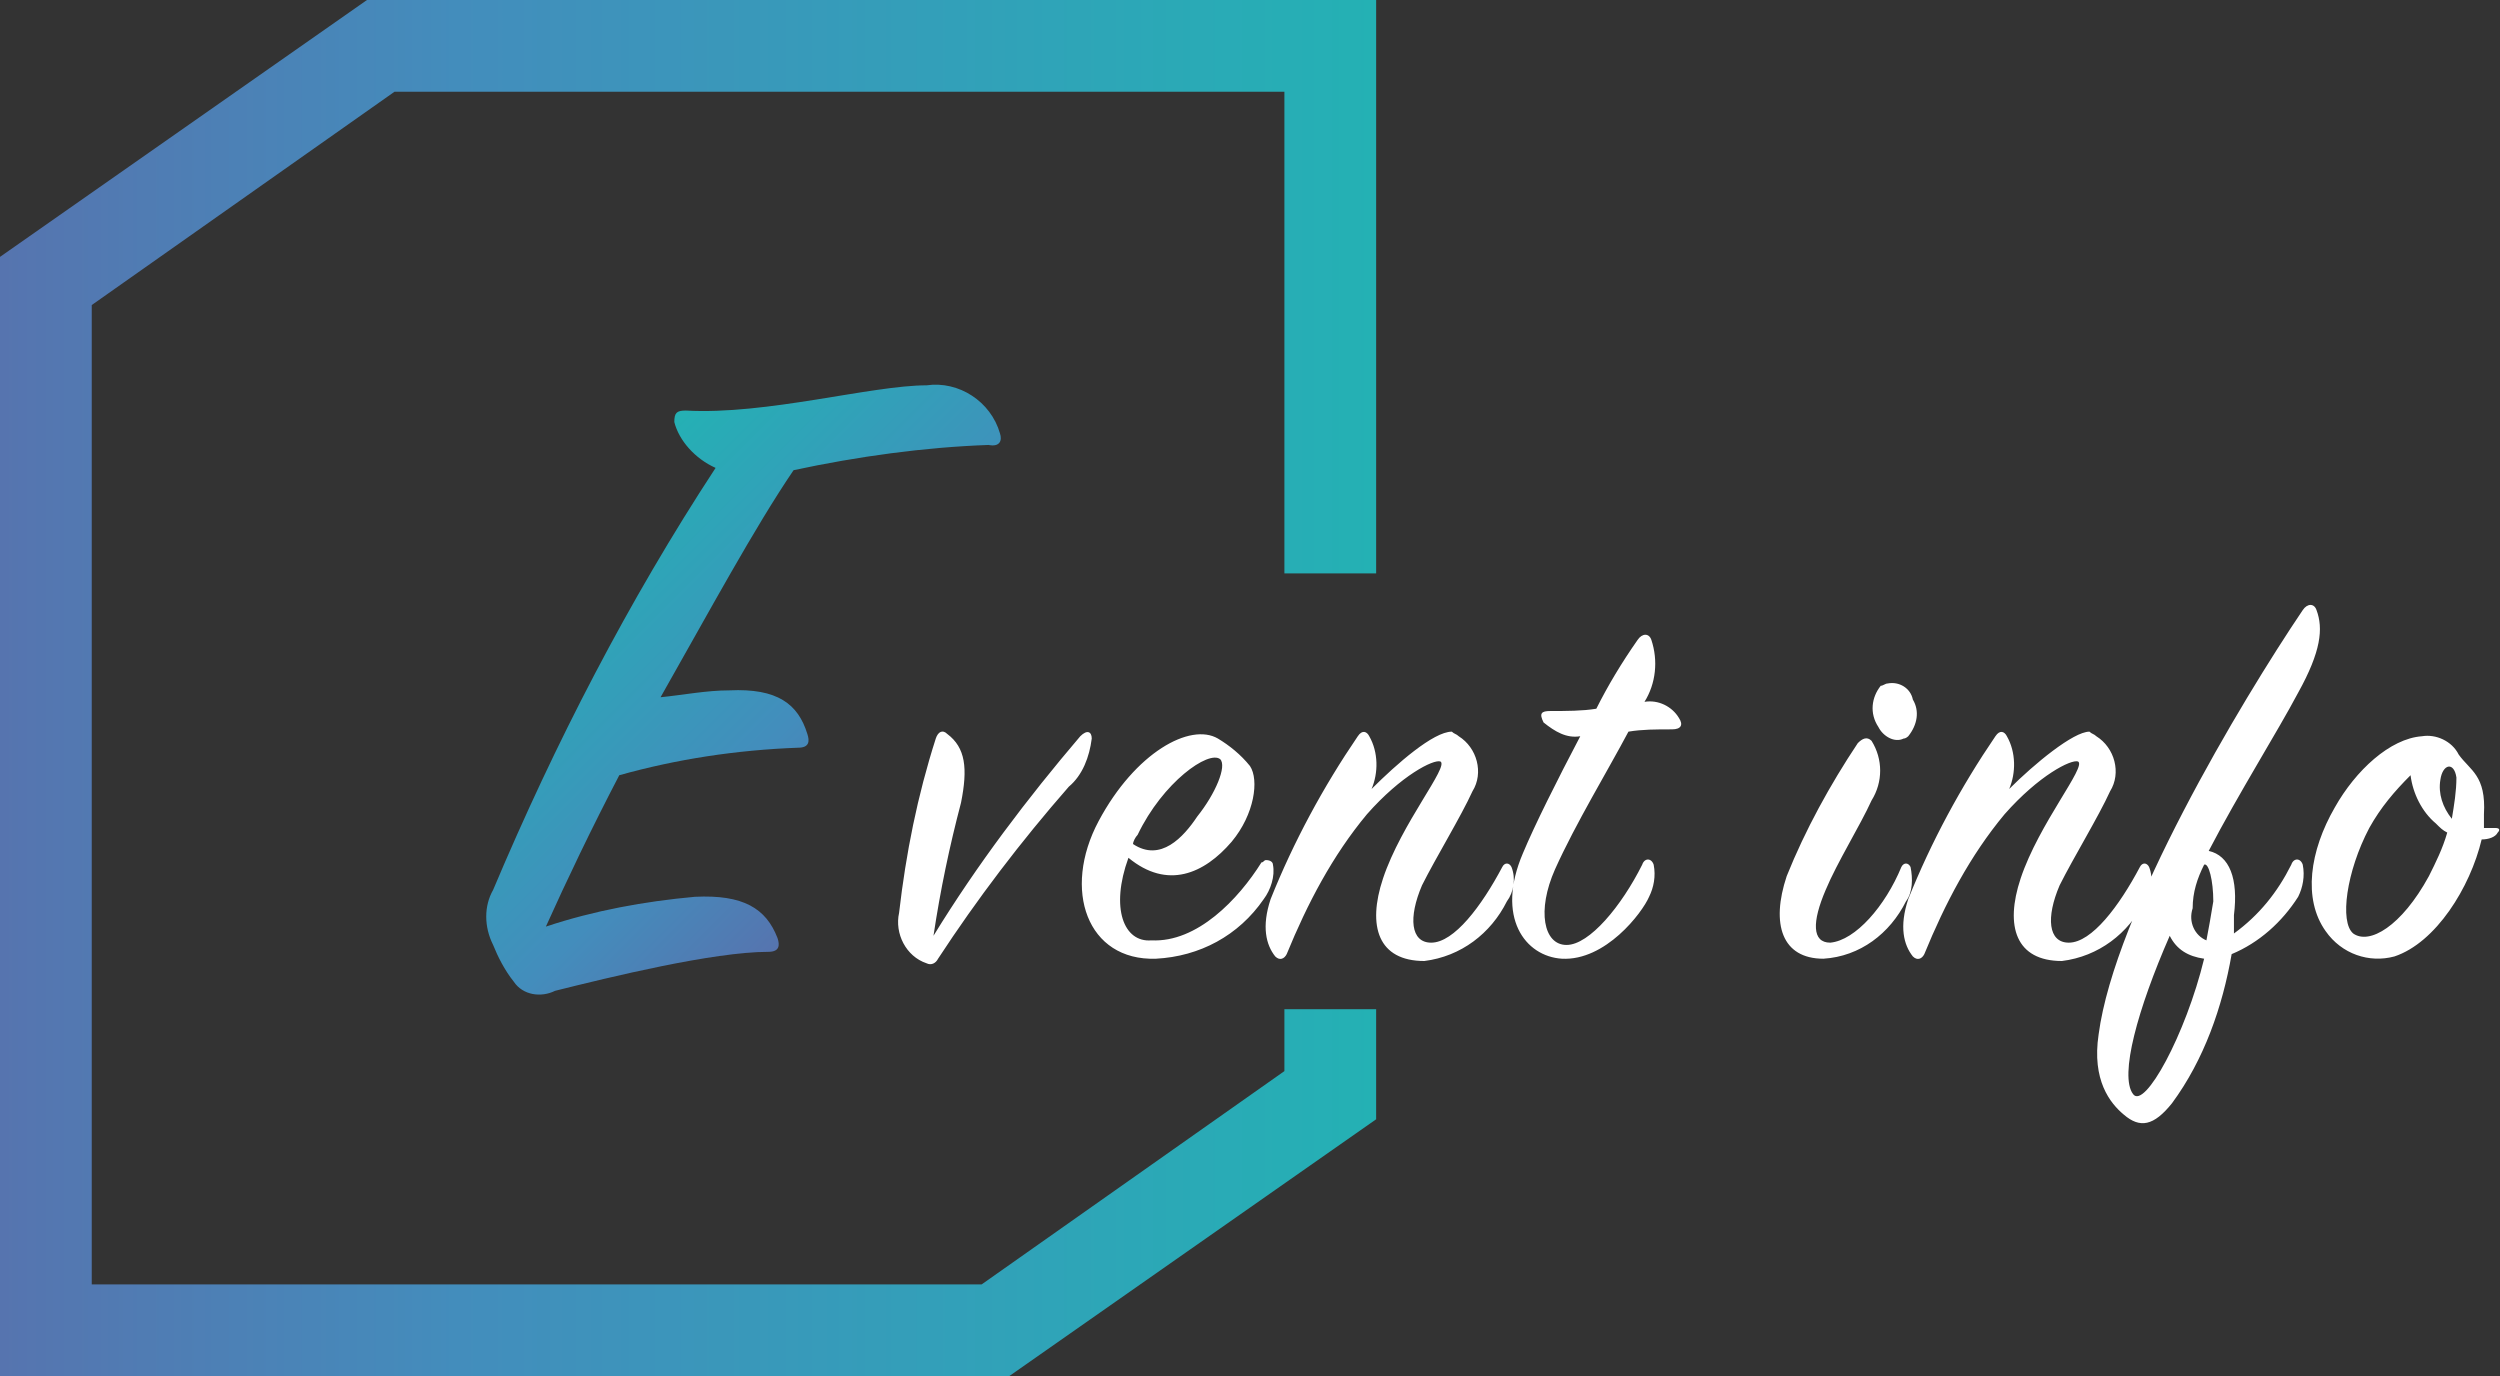 <?xml version="1.0" encoding="utf-8"?>
<!-- Generator: Adobe Illustrator 22.1.0, SVG Export Plug-In . SVG Version: 6.00 Build 0)  -->
<svg version="1.1" id="event.svg" xmlns="http://www.w3.org/2000/svg" xmlns:xlink="http://www.w3.org/1999/xlink" x="0px" y="0px"
	 viewBox="0 0 109 60" style="enable-background:new 0 0 109 60;" xml:space="preserve">
<rect x="0" y="0" width="109" height="60" fill="#333333" stroke="none"/>
<style type="text/css">
	.st0{fill:url(#シェイプ_1_1_);}
	.st1{fill:url(#E_1_);}
	.st2{fill:#FFFFFF;}
</style>
<linearGradient id="シェイプ_1_1_" gradientUnits="userSpaceOnUse" x1="0" y1="30" x2="60" y2="30">
	<stop  offset="0" style="stop-color:#5674AF"/>
	<stop  offset="0.333" style="stop-color:#438DBC"/>
	<stop  offset="0.676" style="stop-color:#339FB9"/>
	<stop  offset="1" style="stop-color:#24B1B4"/>
</linearGradient>
<path id="シェイプ_1" class="st0" d="M56,44v2.7L42.8,56H4V13.3L17.2,4H56v21h4V0H16L0,11.2V60h44l16-11.2V44H56z"/>
<linearGradient id="E_1_" gradientUnits="userSpaceOnUse" x1="38.837" y1="36.426" x2="24.878" y2="22.466">
	<stop  offset="0" style="stop-color:#5674AF"/>
	<stop  offset="0.333" style="stop-color:#438DBC"/>
	<stop  offset="0.676" style="stop-color:#339FB9"/>
	<stop  offset="1" style="stop-color:#24B1B4"/>
</linearGradient>
<path id="E" class="st1" d="M31.2,20.4c-3.8,5.8-7,12-9.7,18.4c-0.4,0.7-0.4,1.6,0,2.4c0.2,0.5,0.5,1.1,0.9,1.6
	c0.4,0.6,1.2,0.7,1.8,0.4c2.4-0.6,6.9-1.7,9.3-1.7c0.5,0,0.5-0.3,0.4-0.6c-0.5-1.3-1.5-1.9-3.6-1.8c-2.2,0.2-4.4,0.6-6.5,1.3
	c0.9-2,2-4.3,3.2-6.6c2.5-0.7,5.1-1.1,7.8-1.2c0.5,0,0.5-0.3,0.4-0.6c-0.4-1.3-1.3-2-3.4-1.9c-1,0-2,0.2-3,0.3
	c2.1-3.7,4.1-7.4,5.8-9.9c2.8-0.6,5.7-1,8.5-1.1c0.5,0.1,0.6-0.2,0.5-0.5c-0.4-1.4-1.8-2.3-3.2-2.1c-2.4,0-7,1.3-10.5,1.1
	c-0.4,0-0.5,0.1-0.5,0.5C29.6,19.2,30.3,20,31.2,20.4z"/>
<path id="vent_info" class="st2" d="M40.7,40.8c0.3-2,0.7-3.9,1.2-5.8c0.3-1.5,0.2-2.4-0.6-3c-0.2-0.2-0.4-0.1-0.5,0.2
	c-0.8,2.5-1.3,5-1.6,7.6c-0.2,0.9,0.3,1.9,1.2,2.2c0.2,0.1,0.4,0,0.5-0.2c1.7-2.6,3.6-5.1,5.7-7.5c0.6-0.5,0.9-1.3,1-2.1
	c0-0.3-0.2-0.4-0.5-0.1C44.8,34.8,42.6,37.7,40.7,40.8z M49.2,37.4c1.7,1.4,3.3,0.7,4.5-0.7c1-1.2,1.2-2.7,0.8-3.3
	c-0.4-0.5-0.9-0.9-1.4-1.2c-1.2-0.7-3.6,0.6-5.2,3.6s-0.5,6.1,2.5,6c1.9-0.1,3.6-1,4.7-2.6c0.3-0.4,0.5-1,0.4-1.5
	c0-0.1-0.1-0.2-0.3-0.2c-0.1,0-0.1,0.1-0.2,0.1c-1,1.6-2.8,3.5-4.8,3.4C49,41.1,48.4,39.6,49.2,37.4z M49.4,36.8
	c0-0.1,0.1-0.3,0.2-0.4c1.1-2.3,3.1-3.7,3.6-3.3c0.3,0.3-0.2,1.5-1,2.5C51.6,36.5,50.6,37.6,49.4,36.8z M59.8,34.4
	c0.3-0.7,0.3-1.6-0.1-2.3c-0.1-0.2-0.3-0.3-0.5,0c-1.5,2.2-2.8,4.6-3.8,7.1c-0.4,1.2-0.2,2,0.2,2.5c0.2,0.2,0.4,0.1,0.5-0.1
	c0.9-2.2,2-4.3,3.5-6.1c1.5-1.7,2.9-2.4,3.2-2.3c0.4,0.2-1.7,2.7-2.5,5.1c-0.7,2.1-0.2,3.6,1.8,3.6c1.6-0.2,2.9-1.2,3.6-2.6
	c0.3-0.4,0.4-1,0.2-1.5c-0.1-0.2-0.3-0.2-0.4,0c-0.9,1.7-2.1,3.3-3.1,3.3c-0.9,0-1-1.1-0.4-2.5c0.6-1.2,1.7-3,2.2-4.1
	c0.5-0.8,0.2-1.9-0.6-2.4c-0.1-0.1-0.2-0.1-0.3-0.2C62.5,31.9,60.9,33.3,59.8,34.4L59.8,34.4z M68.9,32.1c-1,1.9-2,3.9-2.5,5.1
	c-1.2,2.8,0.1,4.5,1.7,4.6c1.9,0.1,3.5-2,3.8-2.7c0.2-0.4,0.3-0.9,0.2-1.4c-0.1-0.3-0.4-0.3-0.5,0c-0.9,1.8-2.3,3.5-3.3,3.5
	c-1,0-1.3-1.5-0.5-3.3c0.9-2,2.3-4.3,3.2-6c0.6-0.1,1.2-0.1,1.9-0.1c0.4,0,0.5-0.2,0.3-0.5c-0.3-0.5-0.9-0.8-1.5-0.7
	c0.5-0.8,0.6-1.8,0.3-2.7c-0.1-0.3-0.4-0.3-0.6,0c-0.7,1-1.3,2-1.8,3C69,31,68.3,31,67.6,31c-0.4,0-0.5,0.1-0.3,0.5
	C67.8,31.9,68.3,32.2,68.9,32.1z M83.4,30.5c-0.1-0.5-0.6-0.8-1.1-0.7c-0.1,0-0.2,0.1-0.3,0.1c-0.4,0.5-0.5,1.2-0.1,1.8
	c0.2,0.4,0.7,0.7,1.1,0.5c0.1,0,0.2-0.1,0.2-0.1C83.6,31.6,83.7,31,83.4,30.5L83.4,30.5z M79.5,41.8c1.6-0.1,2.9-1.1,3.6-2.5
	c0.3-0.4,0.3-1,0.2-1.5c-0.1-0.2-0.3-0.2-0.4,0c-0.7,1.7-2,3.2-3.1,3.3c-0.8,0-0.8-0.9-0.2-2.3c0.5-1.2,1.5-2.8,2-3.9
	c0.5-0.8,0.5-1.8,0-2.6c-0.2-0.2-0.4-0.1-0.6,0.1c-1.2,1.8-2.3,3.8-3.1,5.8C77.2,40.3,77.7,41.8,79.5,41.8z M87.6,34.4
	c0.3-0.7,0.3-1.6-0.1-2.3c-0.1-0.2-0.3-0.3-0.5,0c-1.5,2.2-2.8,4.6-3.8,7.1c-0.4,1.2-0.2,2,0.2,2.5c0.2,0.2,0.4,0.1,0.5-0.1
	c0.9-2.2,2-4.3,3.5-6.1c1.5-1.7,2.9-2.4,3.2-2.3c0.4,0.2-1.7,2.7-2.5,5.1c-0.7,2.1-0.2,3.6,1.8,3.6c1.6-0.2,2.9-1.2,3.6-2.6
	c0.3-0.4,0.4-1,0.2-1.5c-0.1-0.2-0.3-0.2-0.4,0c-0.9,1.7-2.1,3.3-3.1,3.3c-0.9,0-1-1.1-0.4-2.5c0.6-1.2,1.7-3,2.2-4.1
	c0.5-0.8,0.2-1.9-0.6-2.4c-0.1-0.1-0.2-0.1-0.3-0.2C90.4,31.9,88.7,33.3,87.6,34.4L87.6,34.4z M96.3,37.1c1.3-2.5,3-5.2,3.9-6.9
	c1-1.8,1.1-2.8,0.8-3.6c-0.1-0.3-0.4-0.3-0.6,0c-2.7,4-8.2,13.2-8.9,18.5c-0.3,2,0.5,3,1.1,3.5c0.7,0.6,1.3,0.5,2.1-0.5
	c1.4-1.9,2.2-4.2,2.6-6.5c1.2-0.5,2.2-1.4,2.9-2.5c0.2-0.4,0.3-0.9,0.2-1.4c-0.1-0.3-0.4-0.3-0.5,0c-0.6,1.2-1.4,2.2-2.5,3
	c0-0.3,0-0.6,0-0.8C97.6,38.3,97.2,37.3,96.3,37.1L96.3,37.1z M96.2,41c-0.5-0.2-0.8-0.8-0.6-1.4c0-0.7,0.2-1.3,0.5-1.9
	c0.2-0.1,0.4,0.7,0.4,1.6C96.4,39.9,96.3,40.5,96.2,41L96.2,41z M94.6,40.8c0.3,0.6,0.8,0.9,1.5,1c-0.8,3.3-2.6,6.6-3.1,5.9
	C92.4,46.9,93.2,44,94.6,40.8L94.6,40.8z M108.9,36.3c0.1-0.1,0.1-0.2-0.1-0.2c-0.2,0-0.3,0-0.5,0c0-0.2,0-0.4,0-0.6
	c0.1-1.7-0.6-1.9-1.1-2.6c-0.3-0.6-1-0.9-1.6-0.8c-1.4,0.1-2.9,1.5-3.8,3.1c-1.1,1.9-1.4,4-0.4,5.4c0.7,1,1.9,1.4,3,1.1
	c1.8-0.6,3.3-3,3.8-5.1C108.5,36.6,108.8,36.5,108.9,36.3L108.9,36.3z M106.9,35.7c-0.4-0.5-0.6-1.1-0.5-1.7
	c0.1-0.7,0.6-0.8,0.7-0.1C107.1,34.5,107,35.1,106.9,35.7L106.9,35.7z M106.7,36.3c-0.2,0.7-0.5,1.3-0.8,1.9c-1.2,2.2-2.6,3-3.3,2.5
	c-0.6-0.5-0.3-2.7,0.7-4.6c0.5-0.9,1.1-1.6,1.8-2.3c0.1,0.8,0.5,1.6,1.1,2.1C106.4,36.1,106.5,36.2,106.7,36.3L106.7,36.3z"/>
</svg>
